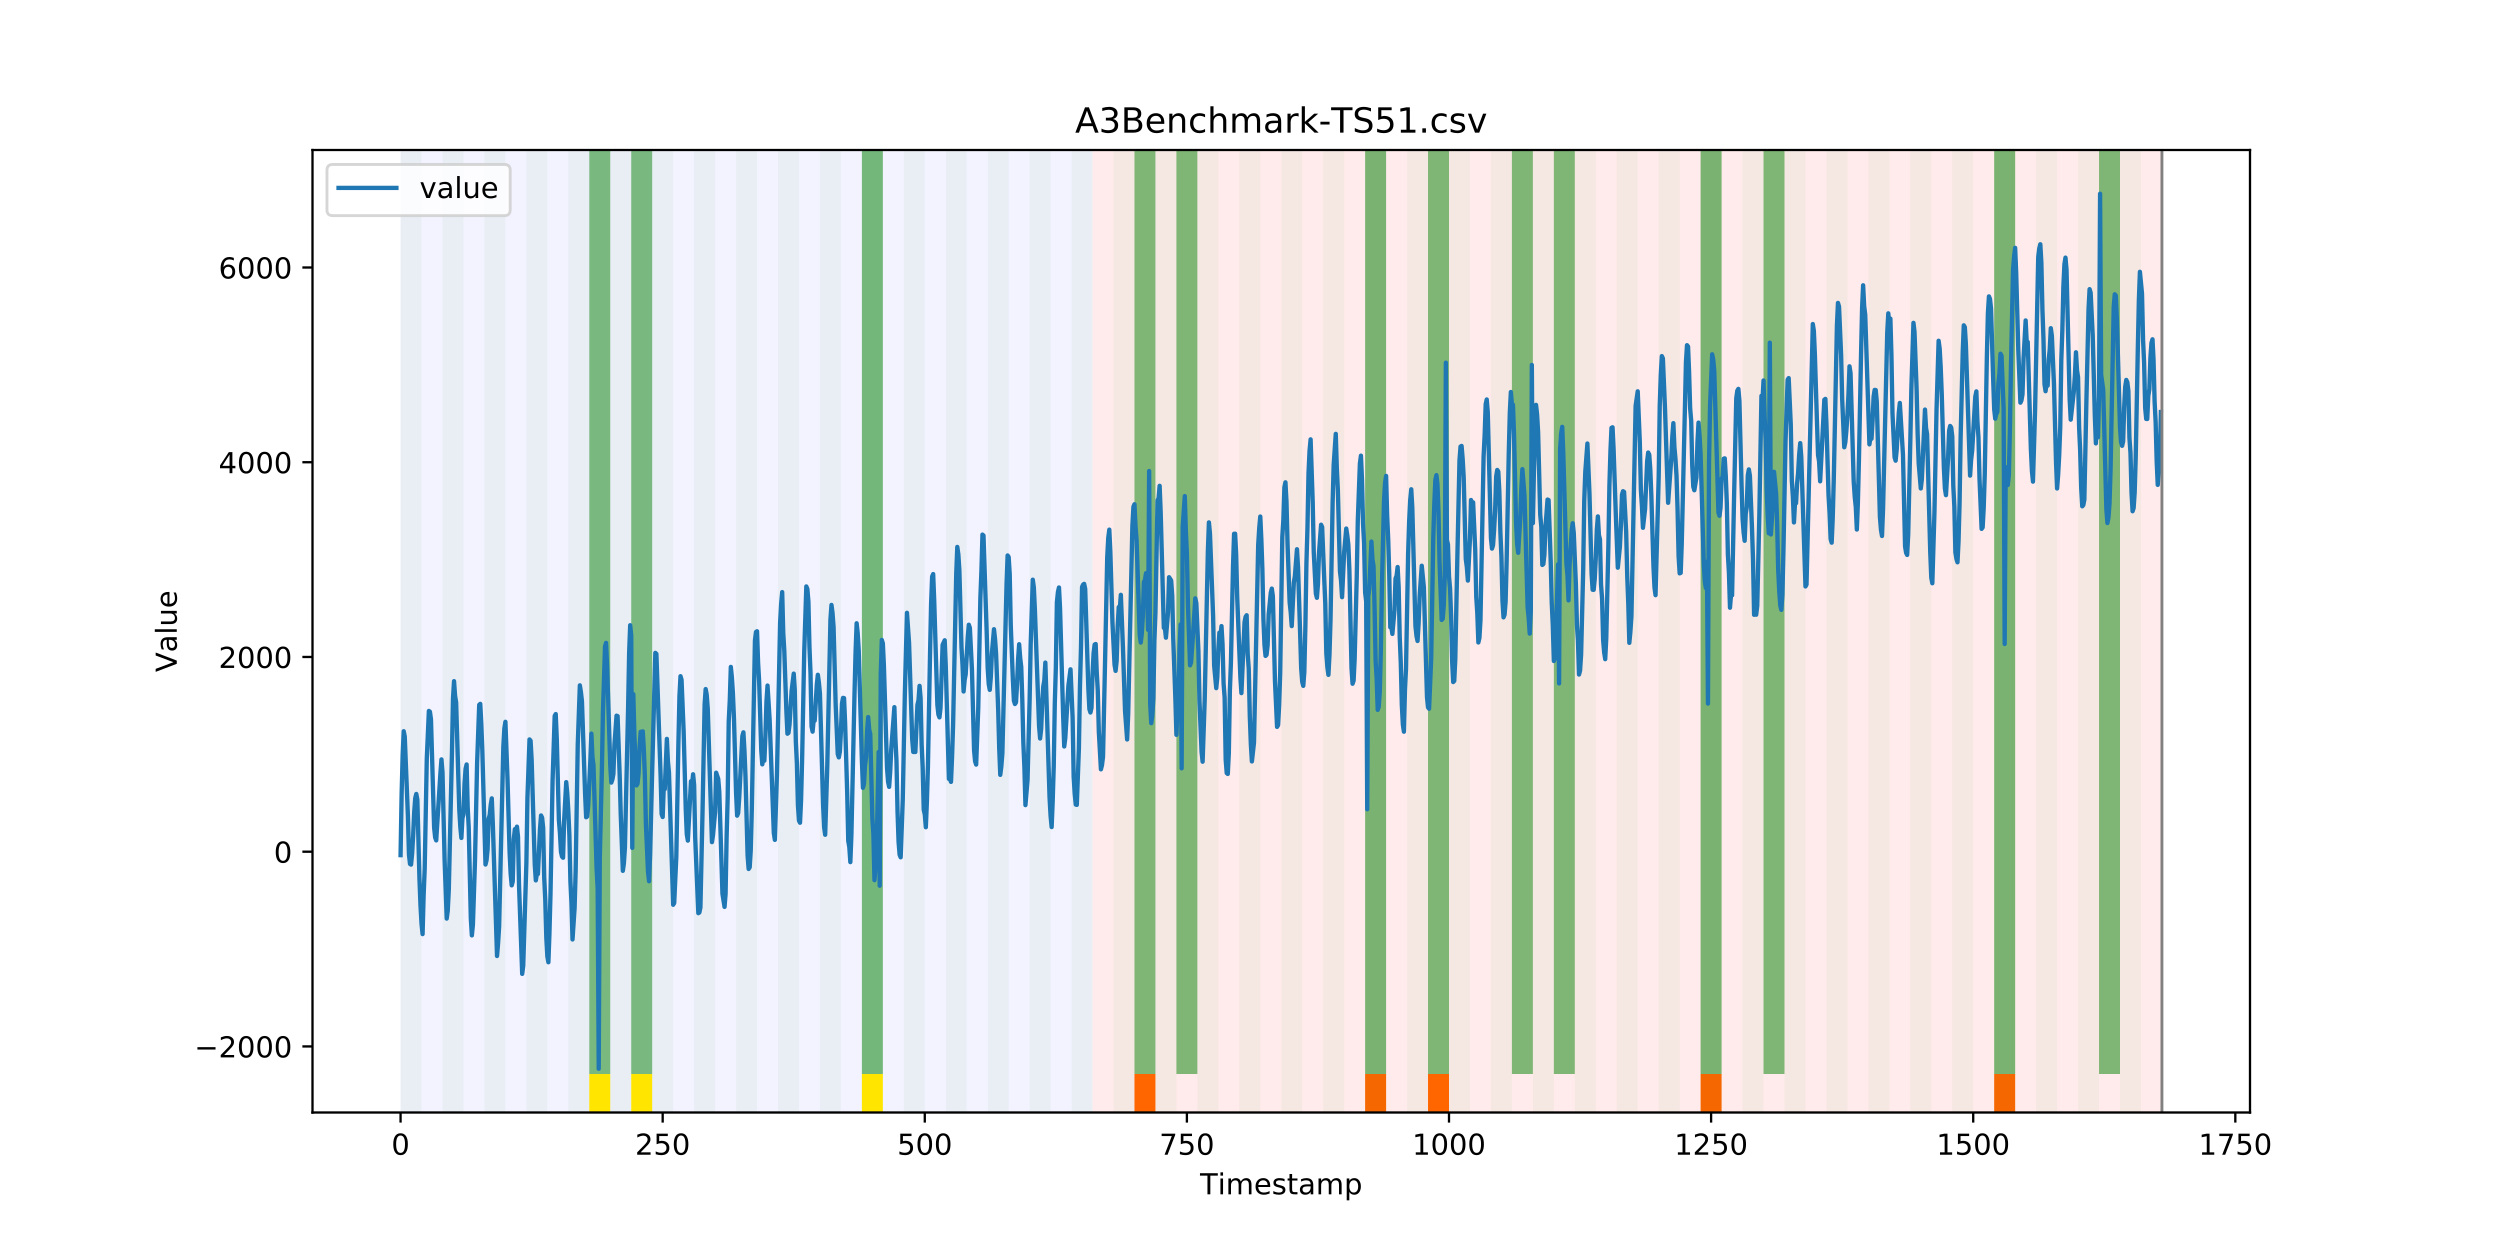 <?xml version="1.0" encoding="utf-8" standalone="no"?>
<!DOCTYPE svg PUBLIC "-//W3C//DTD SVG 1.1//EN"
  "http://www.w3.org/Graphics/SVG/1.1/DTD/svg11.dtd">
<!-- Created with matplotlib (https://matplotlib.org/) -->
<svg height="432pt" version="1.1" viewBox="0 0 864 432" width="864pt" xmlns="http://www.w3.org/2000/svg" xmlns:xlink="http://www.w3.org/1999/xlink">
 <defs>
  <style type="text/css">
*{stroke-linecap:butt;stroke-linejoin:round;}
  </style>
 </defs>
 <g id="figure_1">
  <g id="patch_1">
   <path d="M 0 432 
L 864 432 
L 864 0 
L 0 0 
z
" style="fill:#ffffff;"/>
  </g>
  <g id="axes_1">
   <g id="patch_2">
    <path d="M 108 384.48 
L 777.6 384.48 
L 777.6 51.84 
L 108 51.84 
z
" style="fill:#ffffff;"/>
   </g>
   <g id="patch_3">
    <path clip-path="url(#p33898b809a)" d="M 138.436 384.48 
L 138.436 51.84 
L 377.579 51.84 
L 377.579 384.48 
z
" style="fill:#0000ff;opacity:0.05;"/>
   </g>
   <g id="patch_4">
    <path clip-path="url(#p33898b809a)" d="M 377.579 384.48 
L 377.579 51.84 
L 747.164 51.84 
L 747.164 384.48 
z
" style="fill:#ff0000;opacity:0.08;"/>
   </g>
   <g id="patch_5">
    <path clip-path="url(#p33898b809a)" d="M 138.436 384.48 
L 138.436 51.84 
L 145.683 51.84 
L 145.683 384.48 
z
" style="fill:#008000;opacity:0.04;"/>
   </g>
   <g id="patch_6">
    <path clip-path="url(#p33898b809a)" d="M 152.93 384.48 
L 152.93 51.84 
L 160.177 51.84 
L 160.177 384.48 
z
" style="fill:#008000;opacity:0.04;"/>
   </g>
   <g id="patch_7">
    <path clip-path="url(#p33898b809a)" d="M 392.073 384.48 
L 392.073 371.174 
L 399.319 371.174 
L 399.319 384.48 
z
" style="fill:#ff6600;"/>
   </g>
   <g id="patch_8">
    <path clip-path="url(#p33898b809a)" d="M 167.423 384.48 
L 167.423 51.84 
L 174.67 51.84 
L 174.67 384.48 
z
" style="fill:#008000;opacity:0.04;"/>
   </g>
   <g id="patch_9">
    <path clip-path="url(#p33898b809a)" d="M 181.917 384.48 
L 181.917 51.84 
L 189.164 51.84 
L 189.164 384.48 
z
" style="fill:#008000;opacity:0.04;"/>
   </g>
   <g id="patch_10">
    <path clip-path="url(#p33898b809a)" d="M 196.41 384.48 
L 196.41 51.84 
L 203.657 51.84 
L 203.657 384.48 
z
" style="fill:#008000;opacity:0.04;"/>
   </g>
   <g id="patch_11">
    <path clip-path="url(#p33898b809a)" d="M 203.657 371.174 
L 203.657 51.84 
L 210.904 51.84 
L 210.904 371.174 
z
" style="fill:#008000;opacity:0.5;"/>
   </g>
   <g id="patch_12">
    <path clip-path="url(#p33898b809a)" d="M 203.657 384.48 
L 203.657 371.174 
L 210.904 371.174 
L 210.904 384.48 
z
" style="fill:#ffe500;"/>
   </g>
   <g id="patch_13">
    <path clip-path="url(#p33898b809a)" d="M 210.904 384.48 
L 210.904 51.84 
L 218.151 51.84 
L 218.151 384.48 
z
" style="fill:#008000;opacity:0.04;"/>
   </g>
   <g id="patch_14">
    <path clip-path="url(#p33898b809a)" d="M 218.151 371.174 
L 218.151 51.84 
L 225.397 51.84 
L 225.397 371.174 
z
" style="fill:#008000;opacity:0.5;"/>
   </g>
   <g id="patch_15">
    <path clip-path="url(#p33898b809a)" d="M 218.151 384.48 
L 218.151 371.174 
L 225.397 371.174 
L 225.397 384.48 
z
" style="fill:#ffe500;"/>
   </g>
   <g id="patch_16">
    <path clip-path="url(#p33898b809a)" d="M 225.397 384.48 
L 225.397 51.84 
L 232.644 51.84 
L 232.644 384.48 
z
" style="fill:#008000;opacity:0.04;"/>
   </g>
   <g id="patch_17">
    <path clip-path="url(#p33898b809a)" d="M 471.787 384.48 
L 471.787 371.174 
L 479.034 371.174 
L 479.034 384.48 
z
" style="fill:#ff6600;"/>
   </g>
   <g id="patch_18">
    <path clip-path="url(#p33898b809a)" d="M 239.891 384.48 
L 239.891 51.84 
L 247.138 51.84 
L 247.138 384.48 
z
" style="fill:#008000;opacity:0.04;"/>
   </g>
   <g id="patch_19">
    <path clip-path="url(#p33898b809a)" d="M 254.384 384.48 
L 254.384 51.84 
L 261.631 51.84 
L 261.631 384.48 
z
" style="fill:#008000;opacity:0.04;"/>
   </g>
   <g id="patch_20">
    <path clip-path="url(#p33898b809a)" d="M 493.527 384.48 
L 493.527 371.174 
L 500.774 371.174 
L 500.774 384.48 
z
" style="fill:#ff6600;"/>
   </g>
   <g id="patch_21">
    <path clip-path="url(#p33898b809a)" d="M 268.878 384.48 
L 268.878 51.84 
L 276.125 51.84 
L 276.125 384.48 
z
" style="fill:#008000;opacity:0.04;"/>
   </g>
   <g id="patch_22">
    <path clip-path="url(#p33898b809a)" d="M 283.371 384.48 
L 283.371 51.84 
L 290.618 51.84 
L 290.618 384.48 
z
" style="fill:#008000;opacity:0.04;"/>
   </g>
   <g id="patch_23">
    <path clip-path="url(#p33898b809a)" d="M 297.865 384.48 
L 297.865 51.84 
L 305.112 51.84 
L 305.112 384.48 
z
" style="fill:#008000;opacity:0.04;"/>
   </g>
   <g id="patch_24">
    <path clip-path="url(#p33898b809a)" d="M 297.865 371.174 
L 297.865 51.84 
L 305.112 51.84 
L 305.112 371.174 
z
" style="fill:#008000;opacity:0.5;"/>
   </g>
   <g id="patch_25">
    <path clip-path="url(#p33898b809a)" d="M 297.865 384.48 
L 297.865 371.174 
L 305.112 371.174 
L 305.112 384.48 
z
" style="fill:#ffe500;"/>
   </g>
   <g id="patch_26">
    <path clip-path="url(#p33898b809a)" d="M 312.358 384.48 
L 312.358 51.84 
L 319.605 51.84 
L 319.605 384.48 
z
" style="fill:#008000;opacity:0.04;"/>
   </g>
   <g id="patch_27">
    <path clip-path="url(#p33898b809a)" d="M 326.852 384.48 
L 326.852 51.84 
L 334.099 51.84 
L 334.099 384.48 
z
" style="fill:#008000;opacity:0.04;"/>
   </g>
   <g id="patch_28">
    <path clip-path="url(#p33898b809a)" d="M 341.345 384.48 
L 341.345 51.84 
L 348.592 51.84 
L 348.592 384.48 
z
" style="fill:#008000;opacity:0.04;"/>
   </g>
   <g id="patch_29">
    <path clip-path="url(#p33898b809a)" d="M 587.735 384.48 
L 587.735 371.174 
L 594.982 371.174 
L 594.982 384.48 
z
" style="fill:#ff6600;"/>
   </g>
   <g id="patch_30">
    <path clip-path="url(#p33898b809a)" d="M 355.839 384.48 
L 355.839 51.84 
L 363.086 51.84 
L 363.086 384.48 
z
" style="fill:#008000;opacity:0.04;"/>
   </g>
   <g id="patch_31">
    <path clip-path="url(#p33898b809a)" d="M 370.332 384.48 
L 370.332 51.84 
L 377.579 51.84 
L 377.579 384.48 
z
" style="fill:#008000;opacity:0.04;"/>
   </g>
   <g id="patch_32">
    <path clip-path="url(#p33898b809a)" d="M 384.826 384.48 
L 384.826 51.84 
L 392.073 51.84 
L 392.073 384.48 
z
" style="fill:#008000;opacity:0.04;"/>
   </g>
   <g id="patch_33">
    <path clip-path="url(#p33898b809a)" d="M 392.073 371.174 
L 392.073 51.84 
L 399.319 51.84 
L 399.319 371.174 
z
" style="fill:#008000;opacity:0.5;"/>
   </g>
   <g id="patch_34">
    <path clip-path="url(#p33898b809a)" d="M 399.319 384.48 
L 399.319 51.84 
L 406.566 51.84 
L 406.566 384.48 
z
" style="fill:#008000;opacity:0.04;"/>
   </g>
   <g id="patch_35">
    <path clip-path="url(#p33898b809a)" d="M 406.566 371.174 
L 406.566 51.84 
L 413.813 51.84 
L 413.813 371.174 
z
" style="fill:#008000;opacity:0.5;"/>
   </g>
   <g id="patch_36">
    <path clip-path="url(#p33898b809a)" d="M 413.813 384.48 
L 413.813 51.84 
L 421.06 51.84 
L 421.06 384.48 
z
" style="fill:#008000;opacity:0.04;"/>
   </g>
   <g id="patch_37">
    <path clip-path="url(#p33898b809a)" d="M 428.306 384.48 
L 428.306 51.84 
L 435.553 51.84 
L 435.553 384.48 
z
" style="fill:#008000;opacity:0.04;"/>
   </g>
   <g id="patch_38">
    <path clip-path="url(#p33898b809a)" d="M 442.8 384.48 
L 442.8 51.84 
L 450.047 51.84 
L 450.047 384.48 
z
" style="fill:#008000;opacity:0.04;"/>
   </g>
   <g id="patch_39">
    <path clip-path="url(#p33898b809a)" d="M 689.19 384.48 
L 689.19 371.174 
L 696.436 371.174 
L 696.436 384.48 
z
" style="fill:#ff6600;"/>
   </g>
   <g id="patch_40">
    <path clip-path="url(#p33898b809a)" d="M 457.294 384.48 
L 457.294 51.84 
L 464.54 51.84 
L 464.54 384.48 
z
" style="fill:#008000;opacity:0.04;"/>
   </g>
   <g id="patch_41">
    <path clip-path="url(#p33898b809a)" d="M 471.787 384.48 
L 471.787 51.84 
L 479.034 51.84 
L 479.034 384.48 
z
" style="fill:#008000;opacity:0.04;"/>
   </g>
   <g id="patch_42">
    <path clip-path="url(#p33898b809a)" d="M 471.787 371.174 
L 471.787 51.84 
L 479.034 51.84 
L 479.034 371.174 
z
" style="fill:#008000;opacity:0.5;"/>
   </g>
   <g id="patch_43">
    <path clip-path="url(#p33898b809a)" d="M 486.281 384.48 
L 486.281 51.84 
L 493.527 51.84 
L 493.527 384.48 
z
" style="fill:#008000;opacity:0.04;"/>
   </g>
   <g id="patch_44">
    <path clip-path="url(#p33898b809a)" d="M 493.527 371.174 
L 493.527 51.84 
L 500.774 51.84 
L 500.774 371.174 
z
" style="fill:#008000;opacity:0.5;"/>
   </g>
   <g id="patch_45">
    <path clip-path="url(#p33898b809a)" d="M 500.774 384.48 
L 500.774 51.84 
L 508.021 51.84 
L 508.021 384.48 
z
" style="fill:#008000;opacity:0.04;"/>
   </g>
   <g id="patch_46">
    <path clip-path="url(#p33898b809a)" d="M 515.268 384.48 
L 515.268 51.84 
L 522.514 51.84 
L 522.514 384.48 
z
" style="fill:#008000;opacity:0.04;"/>
   </g>
   <g id="patch_47">
    <path clip-path="url(#p33898b809a)" d="M 522.514 371.174 
L 522.514 51.84 
L 529.761 51.84 
L 529.761 371.174 
z
" style="fill:#008000;opacity:0.5;"/>
   </g>
   <g id="patch_48">
    <path clip-path="url(#p33898b809a)" d="M 529.761 384.48 
L 529.761 51.84 
L 537.008 51.84 
L 537.008 384.48 
z
" style="fill:#008000;opacity:0.04;"/>
   </g>
   <g id="patch_49">
    <path clip-path="url(#p33898b809a)" d="M 537.008 371.174 
L 537.008 51.84 
L 544.255 51.84 
L 544.255 371.174 
z
" style="fill:#008000;opacity:0.5;"/>
   </g>
   <g id="patch_50">
    <path clip-path="url(#p33898b809a)" d="M 544.255 384.48 
L 544.255 51.84 
L 551.501 51.84 
L 551.501 384.48 
z
" style="fill:#008000;opacity:0.04;"/>
   </g>
   <g id="patch_51">
    <path clip-path="url(#p33898b809a)" d="M 558.748 384.48 
L 558.748 51.84 
L 565.995 51.84 
L 565.995 384.48 
z
" style="fill:#008000;opacity:0.04;"/>
   </g>
   <g id="patch_52">
    <path clip-path="url(#p33898b809a)" d="M 573.242 384.48 
L 573.242 51.84 
L 580.488 51.84 
L 580.488 384.48 
z
" style="fill:#008000;opacity:0.04;"/>
   </g>
   <g id="patch_53">
    <path clip-path="url(#p33898b809a)" d="M 587.735 384.48 
L 587.735 51.84 
L 594.982 51.84 
L 594.982 384.48 
z
" style="fill:#008000;opacity:0.04;"/>
   </g>
   <g id="patch_54">
    <path clip-path="url(#p33898b809a)" d="M 587.735 371.174 
L 587.735 51.84 
L 594.982 51.84 
L 594.982 371.174 
z
" style="fill:#008000;opacity:0.5;"/>
   </g>
   <g id="patch_55">
    <path clip-path="url(#p33898b809a)" d="M 602.229 384.48 
L 602.229 51.84 
L 609.475 51.84 
L 609.475 384.48 
z
" style="fill:#008000;opacity:0.04;"/>
   </g>
   <g id="patch_56">
    <path clip-path="url(#p33898b809a)" d="M 609.475 371.174 
L 609.475 51.84 
L 616.722 51.84 
L 616.722 371.174 
z
" style="fill:#008000;opacity:0.5;"/>
   </g>
   <g id="patch_57">
    <path clip-path="url(#p33898b809a)" d="M 616.722 384.48 
L 616.722 51.84 
L 623.969 51.84 
L 623.969 384.48 
z
" style="fill:#008000;opacity:0.04;"/>
   </g>
   <g id="patch_58">
    <path clip-path="url(#p33898b809a)" d="M 631.216 384.48 
L 631.216 51.84 
L 638.462 51.84 
L 638.462 384.48 
z
" style="fill:#008000;opacity:0.04;"/>
   </g>
   <g id="patch_59">
    <path clip-path="url(#p33898b809a)" d="M 645.709 384.48 
L 645.709 51.84 
L 652.956 51.84 
L 652.956 384.48 
z
" style="fill:#008000;opacity:0.04;"/>
   </g>
   <g id="patch_60">
    <path clip-path="url(#p33898b809a)" d="M 660.203 384.48 
L 660.203 51.84 
L 667.449 51.84 
L 667.449 384.48 
z
" style="fill:#008000;opacity:0.04;"/>
   </g>
   <g id="patch_61">
    <path clip-path="url(#p33898b809a)" d="M 674.696 384.48 
L 674.696 51.84 
L 681.943 51.84 
L 681.943 384.48 
z
" style="fill:#008000;opacity:0.04;"/>
   </g>
   <g id="patch_62">
    <path clip-path="url(#p33898b809a)" d="M 689.19 384.48 
L 689.19 51.84 
L 696.436 51.84 
L 696.436 384.48 
z
" style="fill:#008000;opacity:0.04;"/>
   </g>
   <g id="patch_63">
    <path clip-path="url(#p33898b809a)" d="M 689.19 371.174 
L 689.19 51.84 
L 696.436 51.84 
L 696.436 371.174 
z
" style="fill:#008000;opacity:0.5;"/>
   </g>
   <g id="patch_64">
    <path clip-path="url(#p33898b809a)" d="M 703.683 384.48 
L 703.683 51.84 
L 710.93 51.84 
L 710.93 384.48 
z
" style="fill:#008000;opacity:0.04;"/>
   </g>
   <g id="patch_65">
    <path clip-path="url(#p33898b809a)" d="M 718.177 384.48 
L 718.177 51.84 
L 725.423 51.84 
L 725.423 384.48 
z
" style="fill:#008000;opacity:0.04;"/>
   </g>
   <g id="patch_66">
    <path clip-path="url(#p33898b809a)" d="M 725.423 371.174 
L 725.423 51.84 
L 732.67 51.84 
L 732.67 371.174 
z
" style="fill:#008000;opacity:0.5;"/>
   </g>
   <g id="patch_67">
    <path clip-path="url(#p33898b809a)" d="M 732.67 384.48 
L 732.67 51.84 
L 739.917 51.84 
L 739.917 384.48 
z
" style="fill:#008000;opacity:0.04;"/>
   </g>
   <g id="matplotlib.axis_1">
    <g id="xtick_1">
     <g id="line2d_1">
      <defs>
       <path d="M 0 0 
L 0 3.5 
" id="m8a83a0999b" style="stroke:#000000;stroke-width:0.8;"/>
      </defs>
      <g>
       <use style="stroke:#000000;stroke-width:0.8;" x="138.436" xlink:href="#m8a83a0999b" y="384.48"/>
      </g>
     </g>
     <g id="text_1">
      <!-- 0 -->
      <defs>
       <path d="M 31.781 66.406 
Q 24.172 66.406 20.328 58.906 
Q 16.5 51.422 16.5 36.375 
Q 16.5 21.391 20.328 13.891 
Q 24.172 6.391 31.781 6.391 
Q 39.453 6.391 43.281 13.891 
Q 47.125 21.391 47.125 36.375 
Q 47.125 51.422 43.281 58.906 
Q 39.453 66.406 31.781 66.406 
z
M 31.781 74.219 
Q 44.047 74.219 50.516 64.516 
Q 56.984 54.828 56.984 36.375 
Q 56.984 17.969 50.516 8.266 
Q 44.047 -1.422 31.781 -1.422 
Q 19.531 -1.422 13.062 8.266 
Q 6.594 17.969 6.594 36.375 
Q 6.594 54.828 13.062 64.516 
Q 19.531 74.219 31.781 74.219 
z
" id="DejaVuSans-48"/>
      </defs>
      <g transform="translate(135.255 399.078)scale(0.1 -0.1)">
       <use xlink:href="#DejaVuSans-48"/>
      </g>
     </g>
    </g>
    <g id="xtick_2">
     <g id="line2d_2">
      <g>
       <use style="stroke:#000000;stroke-width:0.8;" x="229.021" xlink:href="#m8a83a0999b" y="384.48"/>
      </g>
     </g>
     <g id="text_2">
      <!-- 250 -->
      <defs>
       <path d="M 19.188 8.297 
L 53.609 8.297 
L 53.609 0 
L 7.328 0 
L 7.328 8.297 
Q 12.938 14.109 22.625 23.891 
Q 32.328 33.688 34.812 36.531 
Q 39.547 41.844 41.422 45.531 
Q 43.312 49.219 43.312 52.781 
Q 43.312 58.594 39.234 62.25 
Q 35.156 65.922 28.609 65.922 
Q 23.969 65.922 18.812 64.312 
Q 13.672 62.703 7.812 59.422 
L 7.812 69.391 
Q 13.766 71.781 18.938 73 
Q 24.125 74.219 28.422 74.219 
Q 39.75 74.219 46.484 68.547 
Q 53.219 62.891 53.219 53.422 
Q 53.219 48.922 51.531 44.891 
Q 49.859 40.875 45.406 35.406 
Q 44.188 33.984 37.641 27.219 
Q 31.109 20.453 19.188 8.297 
z
" id="DejaVuSans-50"/>
       <path d="M 10.797 72.906 
L 49.516 72.906 
L 49.516 64.594 
L 19.828 64.594 
L 19.828 46.734 
Q 21.969 47.469 24.109 47.828 
Q 26.266 48.188 28.422 48.188 
Q 40.625 48.188 47.75 41.5 
Q 54.891 34.812 54.891 23.391 
Q 54.891 11.625 47.562 5.094 
Q 40.234 -1.422 26.906 -1.422 
Q 22.312 -1.422 17.547 -0.641 
Q 12.797 0.141 7.719 1.703 
L 7.719 11.625 
Q 12.109 9.234 16.797 8.062 
Q 21.484 6.891 26.703 6.891 
Q 35.156 6.891 40.078 11.328 
Q 45.016 15.766 45.016 23.391 
Q 45.016 31 40.078 35.438 
Q 35.156 39.891 26.703 39.891 
Q 22.75 39.891 18.812 39.016 
Q 14.891 38.141 10.797 36.281 
z
" id="DejaVuSans-53"/>
      </defs>
      <g transform="translate(219.477 399.078)scale(0.1 -0.1)">
       <use xlink:href="#DejaVuSans-50"/>
       <use x="63.623" xlink:href="#DejaVuSans-53"/>
       <use x="127.246" xlink:href="#DejaVuSans-48"/>
      </g>
     </g>
    </g>
    <g id="xtick_3">
     <g id="line2d_3">
      <g>
       <use style="stroke:#000000;stroke-width:0.8;" x="319.605" xlink:href="#m8a83a0999b" y="384.48"/>
      </g>
     </g>
     <g id="text_3">
      <!-- 500 -->
      <g transform="translate(310.061 399.078)scale(0.1 -0.1)">
       <use xlink:href="#DejaVuSans-53"/>
       <use x="63.623" xlink:href="#DejaVuSans-48"/>
       <use x="127.246" xlink:href="#DejaVuSans-48"/>
      </g>
     </g>
    </g>
    <g id="xtick_4">
     <g id="line2d_4">
      <g>
       <use style="stroke:#000000;stroke-width:0.8;" x="410.19" xlink:href="#m8a83a0999b" y="384.48"/>
      </g>
     </g>
     <g id="text_4">
      <!-- 750 -->
      <defs>
       <path d="M 8.203 72.906 
L 55.078 72.906 
L 55.078 68.703 
L 28.609 0 
L 18.312 0 
L 43.219 64.594 
L 8.203 64.594 
z
" id="DejaVuSans-55"/>
      </defs>
      <g transform="translate(400.646 399.078)scale(0.1 -0.1)">
       <use xlink:href="#DejaVuSans-55"/>
       <use x="63.623" xlink:href="#DejaVuSans-53"/>
       <use x="127.246" xlink:href="#DejaVuSans-48"/>
      </g>
     </g>
    </g>
    <g id="xtick_5">
     <g id="line2d_5">
      <g>
       <use style="stroke:#000000;stroke-width:0.8;" x="500.774" xlink:href="#m8a83a0999b" y="384.48"/>
      </g>
     </g>
     <g id="text_5">
      <!-- 1000 -->
      <defs>
       <path d="M 12.406 8.297 
L 28.516 8.297 
L 28.516 63.922 
L 10.984 60.406 
L 10.984 69.391 
L 28.422 72.906 
L 38.281 72.906 
L 38.281 8.297 
L 54.391 8.297 
L 54.391 0 
L 12.406 0 
z
" id="DejaVuSans-49"/>
      </defs>
      <g transform="translate(488.049 399.078)scale(0.1 -0.1)">
       <use xlink:href="#DejaVuSans-49"/>
       <use x="63.623" xlink:href="#DejaVuSans-48"/>
       <use x="127.246" xlink:href="#DejaVuSans-48"/>
       <use x="190.869" xlink:href="#DejaVuSans-48"/>
      </g>
     </g>
    </g>
    <g id="xtick_6">
     <g id="line2d_6">
      <g>
       <use style="stroke:#000000;stroke-width:0.8;" x="591.358" xlink:href="#m8a83a0999b" y="384.48"/>
      </g>
     </g>
     <g id="text_6">
      <!-- 1250 -->
      <g transform="translate(578.633 399.078)scale(0.1 -0.1)">
       <use xlink:href="#DejaVuSans-49"/>
       <use x="63.623" xlink:href="#DejaVuSans-50"/>
       <use x="127.246" xlink:href="#DejaVuSans-53"/>
       <use x="190.869" xlink:href="#DejaVuSans-48"/>
      </g>
     </g>
    </g>
    <g id="xtick_7">
     <g id="line2d_7">
      <g>
       <use style="stroke:#000000;stroke-width:0.8;" x="681.943" xlink:href="#m8a83a0999b" y="384.48"/>
      </g>
     </g>
     <g id="text_7">
      <!-- 1500 -->
      <g transform="translate(669.218 399.078)scale(0.1 -0.1)">
       <use xlink:href="#DejaVuSans-49"/>
       <use x="63.623" xlink:href="#DejaVuSans-53"/>
       <use x="127.246" xlink:href="#DejaVuSans-48"/>
       <use x="190.869" xlink:href="#DejaVuSans-48"/>
      </g>
     </g>
    </g>
    <g id="xtick_8">
     <g id="line2d_8">
      <g>
       <use style="stroke:#000000;stroke-width:0.8;" x="772.527" xlink:href="#m8a83a0999b" y="384.48"/>
      </g>
     </g>
     <g id="text_8">
      <!-- 1750 -->
      <g transform="translate(759.802 399.078)scale(0.1 -0.1)">
       <use xlink:href="#DejaVuSans-49"/>
       <use x="63.623" xlink:href="#DejaVuSans-55"/>
       <use x="127.246" xlink:href="#DejaVuSans-53"/>
       <use x="190.869" xlink:href="#DejaVuSans-48"/>
      </g>
     </g>
    </g>
    <g id="text_9">
     <!-- Timestamp -->
     <defs>
      <path d="M -0.297 72.906 
L 61.375 72.906 
L 61.375 64.594 
L 35.5 64.594 
L 35.5 0 
L 25.594 0 
L 25.594 64.594 
L -0.297 64.594 
z
" id="DejaVuSans-84"/>
      <path d="M 9.422 54.688 
L 18.406 54.688 
L 18.406 0 
L 9.422 0 
z
M 9.422 75.984 
L 18.406 75.984 
L 18.406 64.594 
L 9.422 64.594 
z
" id="DejaVuSans-105"/>
      <path d="M 52 44.188 
Q 55.375 50.25 60.062 53.125 
Q 64.75 56 71.094 56 
Q 79.641 56 84.281 50.016 
Q 88.922 44.047 88.922 33.016 
L 88.922 0 
L 79.891 0 
L 79.891 32.719 
Q 79.891 40.578 77.094 44.375 
Q 74.312 48.188 68.609 48.188 
Q 61.625 48.188 57.562 43.547 
Q 53.516 38.922 53.516 30.906 
L 53.516 0 
L 44.484 0 
L 44.484 32.719 
Q 44.484 40.625 41.703 44.406 
Q 38.922 48.188 33.109 48.188 
Q 26.219 48.188 22.156 43.531 
Q 18.109 38.875 18.109 30.906 
L 18.109 0 
L 9.078 0 
L 9.078 54.688 
L 18.109 54.688 
L 18.109 46.188 
Q 21.188 51.219 25.484 53.609 
Q 29.781 56 35.688 56 
Q 41.656 56 45.828 52.969 
Q 50 49.953 52 44.188 
z
" id="DejaVuSans-109"/>
      <path d="M 56.203 29.594 
L 56.203 25.203 
L 14.891 25.203 
Q 15.484 15.922 20.484 11.062 
Q 25.484 6.203 34.422 6.203 
Q 39.594 6.203 44.453 7.469 
Q 49.312 8.734 54.109 11.281 
L 54.109 2.781 
Q 49.266 0.734 44.188 -0.344 
Q 39.109 -1.422 33.891 -1.422 
Q 20.797 -1.422 13.156 6.188 
Q 5.516 13.812 5.516 26.812 
Q 5.516 40.234 12.766 48.109 
Q 20.016 56 32.328 56 
Q 43.359 56 49.781 48.891 
Q 56.203 41.797 56.203 29.594 
z
M 47.219 32.234 
Q 47.125 39.594 43.094 43.984 
Q 39.062 48.391 32.422 48.391 
Q 24.906 48.391 20.391 44.141 
Q 15.875 39.891 15.188 32.172 
z
" id="DejaVuSans-101"/>
      <path d="M 44.281 53.078 
L 44.281 44.578 
Q 40.484 46.531 36.375 47.5 
Q 32.281 48.484 27.875 48.484 
Q 21.188 48.484 17.844 46.438 
Q 14.5 44.391 14.5 40.281 
Q 14.5 37.156 16.891 35.375 
Q 19.281 33.594 26.516 31.984 
L 29.594 31.297 
Q 39.156 29.25 43.188 25.516 
Q 47.219 21.781 47.219 15.094 
Q 47.219 7.469 41.188 3.016 
Q 35.156 -1.422 24.609 -1.422 
Q 20.219 -1.422 15.453 -0.562 
Q 10.688 0.297 5.422 2 
L 5.422 11.281 
Q 10.406 8.688 15.234 7.391 
Q 20.062 6.109 24.812 6.109 
Q 31.156 6.109 34.562 8.281 
Q 37.984 10.453 37.984 14.406 
Q 37.984 18.062 35.516 20.016 
Q 33.062 21.969 24.703 23.781 
L 21.578 24.516 
Q 13.234 26.266 9.516 29.906 
Q 5.812 33.547 5.812 39.891 
Q 5.812 47.609 11.281 51.797 
Q 16.75 56 26.812 56 
Q 31.781 56 36.172 55.266 
Q 40.578 54.547 44.281 53.078 
z
" id="DejaVuSans-115"/>
      <path d="M 18.312 70.219 
L 18.312 54.688 
L 36.812 54.688 
L 36.812 47.703 
L 18.312 47.703 
L 18.312 18.016 
Q 18.312 11.328 20.141 9.422 
Q 21.969 7.516 27.594 7.516 
L 36.812 7.516 
L 36.812 0 
L 27.594 0 
Q 17.188 0 13.234 3.875 
Q 9.281 7.766 9.281 18.016 
L 9.281 47.703 
L 2.688 47.703 
L 2.688 54.688 
L 9.281 54.688 
L 9.281 70.219 
z
" id="DejaVuSans-116"/>
      <path d="M 34.281 27.484 
Q 23.391 27.484 19.188 25 
Q 14.984 22.516 14.984 16.5 
Q 14.984 11.719 18.141 8.906 
Q 21.297 6.109 26.703 6.109 
Q 34.188 6.109 38.703 11.406 
Q 43.219 16.703 43.219 25.484 
L 43.219 27.484 
z
M 52.203 31.203 
L 52.203 0 
L 43.219 0 
L 43.219 8.297 
Q 40.141 3.328 35.547 0.953 
Q 30.953 -1.422 24.312 -1.422 
Q 15.922 -1.422 10.953 3.297 
Q 6 8.016 6 15.922 
Q 6 25.141 12.172 29.828 
Q 18.359 34.516 30.609 34.516 
L 43.219 34.516 
L 43.219 35.406 
Q 43.219 41.609 39.141 45 
Q 35.062 48.391 27.688 48.391 
Q 23 48.391 18.547 47.266 
Q 14.109 46.141 10.016 43.891 
L 10.016 52.203 
Q 14.938 54.109 19.578 55.047 
Q 24.219 56 28.609 56 
Q 40.484 56 46.344 49.844 
Q 52.203 43.703 52.203 31.203 
z
" id="DejaVuSans-97"/>
      <path d="M 18.109 8.203 
L 18.109 -20.797 
L 9.078 -20.797 
L 9.078 54.688 
L 18.109 54.688 
L 18.109 46.391 
Q 20.953 51.266 25.266 53.625 
Q 29.594 56 35.594 56 
Q 45.562 56 51.781 48.094 
Q 58.016 40.188 58.016 27.297 
Q 58.016 14.406 51.781 6.484 
Q 45.562 -1.422 35.594 -1.422 
Q 29.594 -1.422 25.266 0.953 
Q 20.953 3.328 18.109 8.203 
z
M 48.688 27.297 
Q 48.688 37.203 44.609 42.844 
Q 40.531 48.484 33.406 48.484 
Q 26.266 48.484 22.188 42.844 
Q 18.109 37.203 18.109 27.297 
Q 18.109 17.391 22.188 11.75 
Q 26.266 6.109 33.406 6.109 
Q 40.531 6.109 44.609 11.75 
Q 48.688 17.391 48.688 27.297 
z
" id="DejaVuSans-112"/>
     </defs>
     <g transform="translate(414.739 412.757)scale(0.1 -0.1)">
      <use xlink:href="#DejaVuSans-84"/>
      <use x="61.037" xlink:href="#DejaVuSans-105"/>
      <use x="88.82" xlink:href="#DejaVuSans-109"/>
      <use x="186.232" xlink:href="#DejaVuSans-101"/>
      <use x="247.756" xlink:href="#DejaVuSans-115"/>
      <use x="299.855" xlink:href="#DejaVuSans-116"/>
      <use x="339.064" xlink:href="#DejaVuSans-97"/>
      <use x="400.344" xlink:href="#DejaVuSans-109"/>
      <use x="497.756" xlink:href="#DejaVuSans-112"/>
     </g>
    </g>
   </g>
   <g id="matplotlib.axis_2">
    <g id="ytick_1">
     <g id="line2d_9">
      <defs>
       <path d="M 0 0 
L -3.5 0 
" id="m4227f5a7f3" style="stroke:#000000;stroke-width:0.8;"/>
      </defs>
      <g>
       <use style="stroke:#000000;stroke-width:0.8;" x="108" xlink:href="#m4227f5a7f3" y="361.647"/>
      </g>
     </g>
     <g id="text_10">
      <!-- −2000 -->
      <defs>
       <path d="M 10.594 35.5 
L 73.188 35.5 
L 73.188 27.203 
L 10.594 27.203 
z
" id="DejaVuSans-8722"/>
      </defs>
      <g transform="translate(67.17 365.446)scale(0.1 -0.1)">
       <use xlink:href="#DejaVuSans-8722"/>
       <use x="83.789" xlink:href="#DejaVuSans-50"/>
       <use x="147.412" xlink:href="#DejaVuSans-48"/>
       <use x="211.035" xlink:href="#DejaVuSans-48"/>
       <use x="274.658" xlink:href="#DejaVuSans-48"/>
      </g>
     </g>
    </g>
    <g id="ytick_2">
     <g id="line2d_10">
      <g>
       <use style="stroke:#000000;stroke-width:0.8;" x="108" xlink:href="#m4227f5a7f3" y="294.346"/>
      </g>
     </g>
     <g id="text_11">
      <!-- 0 -->
      <g transform="translate(94.638 298.145)scale(0.1 -0.1)">
       <use xlink:href="#DejaVuSans-48"/>
      </g>
     </g>
    </g>
    <g id="ytick_3">
     <g id="line2d_11">
      <g>
       <use style="stroke:#000000;stroke-width:0.8;" x="108" xlink:href="#m4227f5a7f3" y="227.045"/>
      </g>
     </g>
     <g id="text_12">
      <!-- 2000 -->
      <g transform="translate(75.55 230.845)scale(0.1 -0.1)">
       <use xlink:href="#DejaVuSans-50"/>
       <use x="63.623" xlink:href="#DejaVuSans-48"/>
       <use x="127.246" xlink:href="#DejaVuSans-48"/>
       <use x="190.869" xlink:href="#DejaVuSans-48"/>
      </g>
     </g>
    </g>
    <g id="ytick_4">
     <g id="line2d_12">
      <g>
       <use style="stroke:#000000;stroke-width:0.8;" x="108" xlink:href="#m4227f5a7f3" y="159.745"/>
      </g>
     </g>
     <g id="text_13">
      <!-- 4000 -->
      <defs>
       <path d="M 37.797 64.312 
L 12.891 25.391 
L 37.797 25.391 
z
M 35.203 72.906 
L 47.609 72.906 
L 47.609 25.391 
L 58.016 25.391 
L 58.016 17.188 
L 47.609 17.188 
L 47.609 0 
L 37.797 0 
L 37.797 17.188 
L 4.891 17.188 
L 4.891 26.703 
z
" id="DejaVuSans-52"/>
      </defs>
      <g transform="translate(75.55 163.544)scale(0.1 -0.1)">
       <use xlink:href="#DejaVuSans-52"/>
       <use x="63.623" xlink:href="#DejaVuSans-48"/>
       <use x="127.246" xlink:href="#DejaVuSans-48"/>
       <use x="190.869" xlink:href="#DejaVuSans-48"/>
      </g>
     </g>
    </g>
    <g id="ytick_5">
     <g id="line2d_13">
      <g>
       <use style="stroke:#000000;stroke-width:0.8;" x="108" xlink:href="#m4227f5a7f3" y="92.444"/>
      </g>
     </g>
     <g id="text_14">
      <!-- 6000 -->
      <defs>
       <path d="M 33.016 40.375 
Q 26.375 40.375 22.484 35.828 
Q 18.609 31.297 18.609 23.391 
Q 18.609 15.531 22.484 10.953 
Q 26.375 6.391 33.016 6.391 
Q 39.656 6.391 43.531 10.953 
Q 47.406 15.531 47.406 23.391 
Q 47.406 31.297 43.531 35.828 
Q 39.656 40.375 33.016 40.375 
z
M 52.594 71.297 
L 52.594 62.312 
Q 48.875 64.062 45.094 64.984 
Q 41.312 65.922 37.594 65.922 
Q 27.828 65.922 22.672 59.328 
Q 17.531 52.734 16.797 39.406 
Q 19.672 43.656 24.016 45.922 
Q 28.375 48.188 33.594 48.188 
Q 44.578 48.188 50.953 41.516 
Q 57.328 34.859 57.328 23.391 
Q 57.328 12.156 50.688 5.359 
Q 44.047 -1.422 33.016 -1.422 
Q 20.359 -1.422 13.672 8.266 
Q 6.984 17.969 6.984 36.375 
Q 6.984 53.656 15.188 63.938 
Q 23.391 74.219 37.203 74.219 
Q 40.922 74.219 44.703 73.484 
Q 48.484 72.75 52.594 71.297 
z
" id="DejaVuSans-54"/>
      </defs>
      <g transform="translate(75.55 96.243)scale(0.1 -0.1)">
       <use xlink:href="#DejaVuSans-54"/>
       <use x="63.623" xlink:href="#DejaVuSans-48"/>
       <use x="127.246" xlink:href="#DejaVuSans-48"/>
       <use x="190.869" xlink:href="#DejaVuSans-48"/>
      </g>
     </g>
    </g>
    <g id="text_15">
     <!-- Value -->
     <defs>
      <path d="M 28.609 0 
L 0.781 72.906 
L 11.078 72.906 
L 34.188 11.531 
L 57.328 72.906 
L 67.578 72.906 
L 39.797 0 
z
" id="DejaVuSans-86"/>
      <path d="M 9.422 75.984 
L 18.406 75.984 
L 18.406 0 
L 9.422 0 
z
" id="DejaVuSans-108"/>
      <path d="M 8.5 21.578 
L 8.5 54.688 
L 17.484 54.688 
L 17.484 21.922 
Q 17.484 14.156 20.5 10.266 
Q 23.531 6.391 29.594 6.391 
Q 36.859 6.391 41.078 11.031 
Q 45.312 15.672 45.312 23.688 
L 45.312 54.688 
L 54.297 54.688 
L 54.297 0 
L 45.312 0 
L 45.312 8.406 
Q 42.047 3.422 37.719 1 
Q 33.406 -1.422 27.688 -1.422 
Q 18.266 -1.422 13.375 4.438 
Q 8.5 10.297 8.5 21.578 
z
M 31.109 56 
z
" id="DejaVuSans-117"/>
     </defs>
     <g transform="translate(61.091 232.273)rotate(-90)scale(0.1 -0.1)">
      <use xlink:href="#DejaVuSans-86"/>
      <use x="68.299" xlink:href="#DejaVuSans-97"/>
      <use x="129.578" xlink:href="#DejaVuSans-108"/>
      <use x="157.361" xlink:href="#DejaVuSans-117"/>
      <use x="220.74" xlink:href="#DejaVuSans-101"/>
     </g>
    </g>
   </g>
   <g id="line2d_14">
    <path clip-path="url(#p33898b809a)" d="M 138.436 295.539 
L 138.799 274.421 
L 139.161 260.977 
L 139.523 252.711 
L 139.886 254.601 
L 140.973 282.002 
L 141.335 295.347 
L 141.697 298.577 
L 142.06 298.806 
L 142.422 295.06 
L 142.784 288.866 
L 143.147 280.693 
L 143.509 275.846 
L 143.871 274.392 
L 144.234 276.361 
L 144.958 303.534 
L 145.321 312.976 
L 145.683 319.308 
L 146.045 322.823 
L 146.408 309.416 
L 146.77 300.397 
L 147.495 262.212 
L 148.219 245.706 
L 148.582 245.978 
L 148.944 248.598 
L 150.031 286.026 
L 150.394 289.444 
L 150.756 290.44 
L 152.205 267.307 
L 152.568 262.456 
L 152.93 266.965 
L 153.655 297.218 
L 154.379 317.456 
L 154.742 314.748 
L 155.104 307.46 
L 156.191 260.355 
L 156.553 241.411 
L 156.916 235.413 
L 157.278 240.543 
L 157.64 242.733 
L 158.727 279.782 
L 159.09 285.85 
L 159.452 289.592 
L 159.814 282.778 
L 160.177 281.44 
L 160.539 270.865 
L 160.901 265.723 
L 161.264 264.196 
L 161.626 278.822 
L 161.988 286 
L 162.713 317.397 
L 163.075 323.275 
L 163.438 319.591 
L 164.162 297.325 
L 164.887 263.686 
L 165.612 243.597 
L 165.974 243.252 
L 166.336 250.148 
L 166.699 259.664 
L 167.786 298.771 
L 168.148 297.298 
L 168.51 293.517 
L 168.873 282.982 
L 169.235 281.709 
L 169.597 278.129 
L 169.96 275.919 
L 170.322 284.757 
L 171.771 330.39 
L 172.134 326.042 
L 172.496 320.233 
L 173.221 289.043 
L 173.945 258.177 
L 174.308 251.777 
L 174.67 249.451 
L 175.395 269.153 
L 176.119 294.706 
L 176.482 301.99 
L 176.844 305.985 
L 177.206 304.659 
L 177.569 289.947 
L 177.931 286.554 
L 178.294 286.907 
L 178.656 285.69 
L 179.018 289.125 
L 179.381 306.148 
L 180.468 336.573 
L 180.83 333.781 
L 181.917 298.228 
L 182.279 275.726 
L 183.004 255.55 
L 183.366 255.994 
L 183.729 262.472 
L 184.816 298.832 
L 185.178 304.258 
L 185.54 302.004 
L 185.903 302.059 
L 186.627 286.447 
L 186.99 281.823 
L 187.352 282.597 
L 187.714 286.14 
L 188.077 303.277 
L 188.439 310.866 
L 188.801 324.022 
L 189.164 330.56 
L 189.526 332.563 
L 189.888 322.554 
L 190.251 308.935 
L 190.975 269.647 
L 191.7 247.404 
L 192.062 246.781 
L 192.425 255.407 
L 193.149 283.385 
L 193.512 287.853 
L 193.874 294.424 
L 194.236 296.059 
L 194.599 296.439 
L 194.961 283.614 
L 195.686 270.301 
L 196.048 274.205 
L 196.41 280.302 
L 196.773 288.49 
L 197.135 304.564 
L 197.497 312.096 
L 197.86 324.677 
L 198.584 313.774 
L 198.947 300.976 
L 199.671 257.277 
L 200.396 236.858 
L 200.758 239.155 
L 201.121 242.341 
L 202.208 274.333 
L 202.57 282.445 
L 202.932 282.188 
L 203.295 278.349 
L 204.019 262.916 
L 204.382 253.546 
L 204.744 261.565 
L 205.106 264.412 
L 206.194 300.42 
L 206.556 307.112 
L 206.918 369.36 
L 207.281 296.882 
L 208.005 266.355 
L 208.368 246.412 
L 209.092 223.417 
L 209.455 222.182 
L 209.817 230.294 
L 210.904 264.459 
L 211.266 270.473 
L 211.629 269.442 
L 211.991 267.484 
L 212.353 257.324 
L 213.078 247.333 
L 213.44 247.489 
L 214.165 268.098 
L 214.527 281.522 
L 215.252 300.957 
L 215.614 298.39 
L 215.977 292.882 
L 217.064 245.031 
L 217.426 225.773 
L 217.788 216.082 
L 218.151 219.59 
L 218.513 293.032 
L 218.875 239.911 
L 219.238 253.844 
L 219.962 271.442 
L 220.325 270.863 
L 220.687 267.422 
L 221.049 258.293 
L 221.412 252.894 
L 221.774 254.046 
L 222.136 252.747 
L 222.499 258.792 
L 222.861 268.067 
L 223.223 284.736 
L 223.948 301.209 
L 224.31 304.554 
L 224.673 295.449 
L 225.397 266.331 
L 226.484 225.625 
L 226.847 225.982 
L 228.296 267.866 
L 228.658 281.348 
L 229.021 282.36 
L 229.383 272.343 
L 229.745 272.734 
L 230.47 255.36 
L 230.832 263.12 
L 231.195 267.025 
L 232.644 312.683 
L 233.006 312.091 
L 233.731 296.199 
L 234.456 256.803 
L 234.818 240.601 
L 235.181 233.694 
L 235.543 234.941 
L 236.268 252.783 
L 236.992 279.695 
L 237.355 288.327 
L 237.717 290.514 
L 238.804 270.004 
L 239.166 271.179 
L 239.529 267.591 
L 239.891 271.267 
L 240.253 289.386 
L 241.34 315.591 
L 241.703 315.35 
L 242.065 313.614 
L 242.79 280.81 
L 243.514 243.438 
L 243.877 238.145 
L 244.239 240.129 
L 244.601 244.972 
L 246.051 291.04 
L 246.413 288.653 
L 247.138 280.637 
L 247.5 267.045 
L 248.225 269.191 
L 248.587 273.685 
L 249.674 308.879 
L 250.399 313.421 
L 250.761 308.986 
L 251.123 288.956 
L 251.486 275.62 
L 251.848 249.315 
L 252.21 242.062 
L 252.573 230.485 
L 252.935 234.086 
L 253.297 239.53 
L 253.66 248.285 
L 254.384 274.026 
L 254.747 281.89 
L 255.109 281.001 
L 255.471 275.69 
L 256.558 254.374 
L 256.921 253.092 
L 257.283 259.395 
L 257.645 268.49 
L 258.37 295.726 
L 258.732 300.311 
L 259.095 299.743 
L 259.457 293.866 
L 259.819 279.902 
L 260.906 221.32 
L 261.269 218.404 
L 261.631 218.163 
L 261.994 229.037 
L 262.356 235.471 
L 263.081 259.239 
L 263.443 264.162 
L 263.805 262.036 
L 264.168 262.898 
L 264.53 254.153 
L 264.892 242.367 
L 265.255 236.93 
L 265.979 248.518 
L 267.429 287.877 
L 267.791 290.261 
L 268.516 267.513 
L 269.603 215.269 
L 269.965 208.652 
L 270.327 204.632 
L 270.69 218.705 
L 271.052 224.893 
L 271.777 245.879 
L 272.139 253.566 
L 272.501 253.287 
L 272.864 250.367 
L 273.588 238.694 
L 274.313 232.805 
L 274.675 238.446 
L 275.038 256.393 
L 275.4 263.736 
L 275.762 278.293 
L 276.125 283.611 
L 276.487 284.333 
L 276.849 276.604 
L 277.212 262.348 
L 277.936 225.366 
L 278.661 202.674 
L 279.023 203.536 
L 279.386 207.933 
L 279.748 223.582 
L 280.11 232.572 
L 280.473 251.078 
L 280.835 252.853 
L 281.197 248.833 
L 281.56 249.06 
L 282.284 236.593 
L 282.647 233.204 
L 283.009 235.889 
L 283.371 239.662 
L 284.458 278.169 
L 284.821 285.941 
L 285.183 288.491 
L 285.908 264.598 
L 286.995 214.149 
L 287.357 209.065 
L 287.719 211.831 
L 288.082 216.645 
L 288.806 243.485 
L 289.531 260.633 
L 289.894 261.749 
L 290.256 259.809 
L 290.618 252.871 
L 290.981 243.191 
L 291.343 241.182 
L 291.705 241.267 
L 292.068 249.778 
L 292.792 274.121 
L 293.155 290.593 
L 293.517 292.695 
L 293.879 297.94 
L 294.242 288.624 
L 295.329 239.292 
L 295.691 225.104 
L 296.053 215.402 
L 296.416 218.773 
L 296.778 224.882 
L 297.865 262.643 
L 298.227 272.271 
L 298.59 270.9 
L 298.952 264.379 
L 299.314 261.695 
L 299.677 252.628 
L 300.039 247.827 
L 300.401 252.159 
L 300.764 253.71 
L 301.488 282.918 
L 301.851 288.324 
L 302.213 304.2 
L 302.938 295.048 
L 303.662 259.889 
L 304.025 306.099 
L 304.387 232.945 
L 304.749 221.159 
L 305.112 222.337 
L 305.474 230.024 
L 306.561 265.534 
L 306.923 270.194 
L 307.286 271.943 
L 307.648 266.819 
L 308.01 258.934 
L 309.097 244.392 
L 309.46 255.434 
L 309.822 262.931 
L 310.184 280.5 
L 310.547 290.985 
L 310.909 295.406 
L 311.271 296.284 
L 311.996 276.306 
L 312.721 239.483 
L 313.445 211.784 
L 314.17 222.165 
L 315.257 255.497 
L 315.619 259.874 
L 316.344 259.884 
L 317.069 243.56 
L 317.431 242.039 
L 317.794 237.031 
L 318.156 241.201 
L 318.518 257.322 
L 318.881 265.312 
L 319.243 279.87 
L 319.605 281.451 
L 319.968 285.89 
L 320.33 277.157 
L 320.692 264.807 
L 321.417 226.211 
L 321.779 208.875 
L 322.142 199.268 
L 322.504 198.393 
L 322.866 207.67 
L 323.953 243.619 
L 324.316 246.951 
L 324.678 247.925 
L 325.04 244.697 
L 325.765 222.856 
L 326.49 221.285 
L 326.852 230.064 
L 327.939 269.182 
L 328.301 269.147 
L 328.664 270.219 
L 329.026 261.736 
L 329.388 250.54 
L 330.475 198.227 
L 330.838 189.015 
L 331.2 191.551 
L 331.562 197.141 
L 332.287 223.619 
L 332.649 229.855 
L 333.012 238.977 
L 333.374 235.038 
L 333.736 233.092 
L 334.461 220.156 
L 334.823 215.903 
L 335.186 217.007 
L 335.91 231.449 
L 336.635 259.291 
L 336.997 263.123 
L 337.36 264.238 
L 338.084 244.617 
L 338.809 206.774 
L 339.171 197.478 
L 339.534 184.755 
L 339.896 185.085 
L 340.983 218.019 
L 341.345 230.933 
L 341.708 236.452 
L 342.07 238.415 
L 342.432 233.882 
L 342.795 225.837 
L 343.519 217.457 
L 343.882 220.785 
L 344.244 225.873 
L 344.969 245.222 
L 345.331 258.77 
L 345.694 267.793 
L 346.056 264.898 
L 346.418 260.375 
L 347.868 201.735 
L 348.23 191.967 
L 348.592 192.491 
L 348.955 198.297 
L 349.317 215.996 
L 350.042 234.779 
L 350.404 242.153 
L 350.766 243.309 
L 351.129 242.748 
L 351.491 236.457 
L 351.853 227.829 
L 352.216 222.643 
L 352.578 227.38 
L 352.94 230.518 
L 353.303 241.77 
L 353.665 256.73 
L 354.027 265.12 
L 354.39 278.247 
L 355.114 269.622 
L 355.839 241.998 
L 356.201 222.756 
L 356.926 200.345 
L 357.288 202.96 
L 357.651 210.54 
L 359.1 250.945 
L 359.462 255.221 
L 359.825 251.913 
L 360.187 243.204 
L 360.549 237.277 
L 360.912 235.221 
L 361.274 228.993 
L 362.723 275.593 
L 363.086 282.056 
L 363.448 285.835 
L 363.81 276.867 
L 364.173 264.787 
L 364.535 243.136 
L 364.897 230.724 
L 365.26 208.172 
L 365.622 204.594 
L 365.984 203.04 
L 366.347 210.137 
L 367.434 247.696 
L 367.796 257.984 
L 368.158 255.113 
L 369.245 236.922 
L 369.97 231.326 
L 370.695 248.097 
L 371.057 268.403 
L 371.419 274.336 
L 371.782 278.07 
L 372.144 278.164 
L 372.869 258.584 
L 373.231 237.414 
L 373.594 223.574 
L 373.956 202.871 
L 374.318 202.039 
L 374.681 201.787 
L 375.043 203.526 
L 376.13 237.927 
L 376.492 245.076 
L 376.855 246.236 
L 377.217 244.642 
L 377.579 233.076 
L 377.942 225.823 
L 378.304 222.766 
L 378.666 222.565 
L 379.029 232.243 
L 379.391 238.643 
L 379.753 252.871 
L 380.478 265.883 
L 380.84 264.445 
L 381.203 261.529 
L 381.927 227.624 
L 382.652 192.634 
L 383.014 185.901 
L 383.377 183.041 
L 383.739 190.8 
L 384.464 215.135 
L 385.188 229.731 
L 385.551 231.853 
L 385.913 228.442 
L 386.275 216.387 
L 386.638 209.802 
L 387 210.471 
L 387.362 205.573 
L 388.087 223.633 
L 388.812 245.697 
L 389.536 255.563 
L 389.899 246.807 
L 391.348 181.888 
L 391.71 175.131 
L 392.073 174.271 
L 392.435 181.904 
L 392.797 186.601 
L 393.884 219.519 
L 394.247 222.061 
L 394.609 218.974 
L 394.971 212.737 
L 395.334 201.122 
L 395.696 200.502 
L 396.058 198.099 
L 396.421 204.009 
L 396.783 217.673 
L 397.145 162.792 
L 397.508 243.298 
L 397.87 249.924 
L 398.232 247.361 
L 398.595 241.485 
L 398.957 221.442 
L 399.319 211.759 
L 400.044 172.909 
L 400.406 172.232 
L 400.769 167.901 
L 401.131 177.039 
L 402.218 216.989 
L 402.581 216.849 
L 402.943 220.381 
L 403.668 211.663 
L 404.03 199.486 
L 404.755 200.623 
L 405.117 205.846 
L 405.479 220.914 
L 406.204 241.344 
L 406.566 253.957 
L 406.929 244.534 
L 407.291 244.819 
L 407.653 224.164 
L 408.016 215.813 
L 408.378 265.526 
L 408.74 182.018 
L 409.465 171.456 
L 409.827 183.424 
L 410.19 191.383 
L 410.552 209.207 
L 411.277 229.94 
L 411.639 228.917 
L 412.364 218.503 
L 413.088 206.799 
L 413.451 208.481 
L 414.175 225.117 
L 414.538 242.238 
L 415.262 259.786 
L 415.625 263.239 
L 416.349 241.713 
L 417.436 190.576 
L 417.799 180.537 
L 418.161 184.37 
L 419.248 212.864 
L 419.61 230.052 
L 420.335 237.816 
L 420.697 234.079 
L 421.06 224.477 
L 421.422 218.642 
L 421.784 219.688 
L 422.147 216.383 
L 422.509 222.687 
L 422.871 236.196 
L 423.234 241.118 
L 423.596 262.556 
L 423.958 267.183 
L 424.321 267.469 
L 424.683 260.189 
L 425.045 238.726 
L 425.408 228.855 
L 426.132 195.657 
L 426.495 184.477 
L 426.857 184.444 
L 427.219 191.535 
L 427.582 206.549 
L 428.669 233.963 
L 429.031 239.532 
L 430.118 214.998 
L 430.481 213.159 
L 430.843 212.629 
L 431.205 226.06 
L 431.568 231.189 
L 431.93 247.462 
L 432.292 257.212 
L 432.655 263.148 
L 433.379 256.643 
L 434.829 188.378 
L 435.191 182.485 
L 435.553 178.509 
L 435.916 186.332 
L 436.278 196.756 
L 436.64 214.076 
L 437.003 222.901 
L 437.365 226.678 
L 437.727 226.293 
L 438.09 223.025 
L 438.452 212.348 
L 439.177 204.878 
L 439.539 203.42 
L 439.901 206.07 
L 440.626 235.345 
L 441.351 251.21 
L 441.713 250.595 
L 442.075 243.653 
L 442.438 232.396 
L 443.162 185.655 
L 443.525 179.73 
L 443.887 168.434 
L 444.249 166.689 
L 444.612 173.501 
L 444.974 187.95 
L 445.699 208.202 
L 446.061 211.513 
L 446.423 216.381 
L 447.148 201.311 
L 447.51 199.151 
L 448.235 189.815 
L 448.597 196.049 
L 449.322 218.8 
L 449.684 230.955 
L 450.047 235.654 
L 450.409 237.029 
L 450.771 232.304 
L 451.134 216.751 
L 451.496 194.876 
L 451.858 182.345 
L 452.221 163.519 
L 452.583 155.751 
L 452.945 151.848 
L 453.67 173.445 
L 454.032 190.8 
L 454.757 205.132 
L 455.119 206.603 
L 455.482 201.908 
L 455.844 191.155 
L 456.569 181.34 
L 456.931 182.14 
L 457.656 200.216 
L 458.018 208.608 
L 458.381 225.79 
L 458.743 230.614 
L 459.105 233.227 
L 459.468 226.237 
L 459.83 214.016 
L 460.555 173.785 
L 460.917 160.676 
L 461.642 149.939 
L 462.004 161.752 
L 462.366 169.441 
L 463.091 197.47 
L 463.453 200.565 
L 463.816 206.386 
L 464.54 190.819 
L 465.265 182.665 
L 465.627 185.058 
L 465.99 188.288 
L 466.352 197.163 
L 467.077 230.816 
L 467.439 236.298 
L 467.801 235.237 
L 468.164 227.816 
L 468.888 199.547 
L 469.251 180.038 
L 469.975 160.246 
L 470.338 157.475 
L 470.7 165.696 
L 471.062 180.902 
L 471.425 187.697 
L 471.787 204.773 
L 472.149 207.832 
L 472.512 279.67 
L 472.874 206.157 
L 473.236 203.323 
L 473.961 187.167 
L 474.323 193.367 
L 474.686 195.565 
L 475.048 209.759 
L 475.41 228.412 
L 475.773 234.438 
L 476.135 245.332 
L 476.497 244.228 
L 476.86 238.892 
L 477.222 224.485 
L 477.584 202.853 
L 478.309 173.188 
L 478.671 166.937 
L 479.034 164.475 
L 479.396 178.065 
L 479.758 186.275 
L 480.121 198.322 
L 480.483 216.795 
L 480.845 216.627 
L 481.208 219.082 
L 481.932 210.855 
L 482.295 199.91 
L 482.657 199.024 
L 483.019 195.961 
L 483.382 203.017 
L 483.744 220.198 
L 484.106 228.949 
L 484.469 243.639 
L 484.831 250.418 
L 485.194 252.875 
L 485.556 238.414 
L 485.918 231.075 
L 486.643 191.446 
L 487.005 180.15 
L 487.368 172.807 
L 487.73 169.092 
L 488.092 175.525 
L 489.179 216.352 
L 489.542 219.787 
L 489.904 221.517 
L 490.266 215.527 
L 490.629 206.13 
L 491.353 195.515 
L 492.078 202.904 
L 493.165 240.883 
L 493.527 244.484 
L 493.89 244.937 
L 494.614 227.643 
L 495.339 186.015 
L 495.701 174 
L 496.064 165.854 
L 496.426 164.213 
L 496.788 167.45 
L 497.151 177.088 
L 497.513 194.485 
L 498.238 214.245 
L 498.6 213.857 
L 498.962 209.336 
L 499.325 198.57 
L 499.687 125.341 
L 500.049 186.61 
L 500.412 188.184 
L 500.774 199.173 
L 501.136 203.37 
L 501.499 212.847 
L 501.861 228.617 
L 502.223 235.714 
L 502.586 235.333 
L 502.948 227.786 
L 503.673 192.021 
L 504.397 159.12 
L 504.76 154.333 
L 505.122 154.114 
L 505.484 158.448 
L 505.847 164.835 
L 506.571 193.189 
L 506.934 195.906 
L 507.296 200.654 
L 508.021 186.183 
L 508.383 172.795 
L 508.745 176.723 
L 509.108 173.611 
L 509.832 189.905 
L 510.195 206.262 
L 510.557 211.959 
L 510.919 222.032 
L 511.282 220.492 
L 511.644 214.44 
L 512.731 157.739 
L 513.094 150.316 
L 513.456 139.652 
L 513.818 138.055 
L 514.181 142.559 
L 515.268 185.979 
L 515.63 189.598 
L 515.992 188.423 
L 516.355 183.213 
L 516.717 176.28 
L 517.079 164.69 
L 517.442 162.419 
L 517.804 162.93 
L 518.166 169.749 
L 518.529 183.906 
L 518.891 192.433 
L 519.253 207.619 
L 519.616 213.357 
L 519.978 212.429 
L 520.34 207.93 
L 520.703 193.544 
L 521.427 156.686 
L 521.79 142.647 
L 522.152 135.483 
L 522.514 139.703 
L 522.877 139.88 
L 523.239 149.998 
L 523.964 180.908 
L 524.326 188.075 
L 524.688 191.046 
L 525.413 178.956 
L 525.775 168.627 
L 526.138 162.149 
L 526.862 171.335 
L 527.949 209.901 
L 528.312 213.566 
L 528.674 218.974 
L 529.036 211.284 
L 529.399 126.131 
L 529.761 180.797 
L 530.123 162.824 
L 530.848 139.923 
L 531.21 143.155 
L 531.573 149.413 
L 532.297 177.827 
L 532.66 181.865 
L 533.022 195.241 
L 533.384 194.927 
L 533.747 191.68 
L 534.109 182.3 
L 534.834 172.65 
L 535.196 172.83 
L 535.921 193.904 
L 536.283 208.329 
L 536.645 216.152 
L 537.008 228.443 
L 537.37 227.465 
L 537.732 219.903 
L 538.457 195.045 
L 538.819 236.198 
L 539.182 155.078 
L 539.544 149.771 
L 539.906 147.521 
L 540.269 156.613 
L 541.356 194.803 
L 541.718 198.874 
L 542.081 207.488 
L 542.443 195.22 
L 543.168 183.345 
L 543.53 180.837 
L 543.892 184.184 
L 544.617 201.754 
L 544.979 215.859 
L 545.342 221.464 
L 545.704 233.118 
L 546.066 231.803 
L 546.429 226.242 
L 547.153 196.819 
L 547.516 172.997 
L 547.878 163.012 
L 548.603 153.28 
L 549.327 170.788 
L 550.052 198.349 
L 550.414 203.82 
L 550.777 203.842 
L 551.139 200.099 
L 551.501 192.831 
L 551.864 183.067 
L 552.226 178.47 
L 552.588 184.957 
L 552.951 186.394 
L 553.313 201.981 
L 553.675 206.805 
L 554.038 221.197 
L 554.4 225.499 
L 554.762 227.805 
L 555.125 220.55 
L 555.849 188.831 
L 556.212 167.774 
L 556.574 155.807 
L 556.936 147.853 
L 557.299 147.678 
L 557.661 155.229 
L 558.386 176.747 
L 559.11 196.193 
L 559.835 188.925 
L 560.197 181.299 
L 560.56 170.96 
L 560.922 169.759 
L 561.284 170.011 
L 562.009 183.9 
L 562.371 199.109 
L 562.734 208.658 
L 563.096 222.164 
L 563.458 218.373 
L 563.821 213.004 
L 565.27 140.242 
L 565.995 135.242 
L 566.719 152.803 
L 567.082 169.403 
L 567.444 174.889 
L 567.806 182.407 
L 568.531 176.007 
L 569.256 159.392 
L 569.618 156.393 
L 569.981 157.145 
L 570.343 162.246 
L 570.705 171.299 
L 571.43 195.616 
L 571.792 203.065 
L 572.155 205.689 
L 573.242 164.774 
L 573.604 140.284 
L 573.966 129.55 
L 574.329 123.072 
L 574.691 123.859 
L 575.416 140.99 
L 576.14 163.067 
L 576.503 173.769 
L 577.59 158.553 
L 577.952 150.917 
L 578.314 146.244 
L 578.677 154.54 
L 579.039 158.583 
L 579.401 164.371 
L 579.764 176.128 
L 580.126 192.226 
L 580.488 198.151 
L 580.851 197.981 
L 581.213 187.831 
L 582.3 141.381 
L 582.662 125.188 
L 583.025 119.301 
L 583.387 119.764 
L 583.749 128.578 
L 584.112 141.116 
L 584.474 145.418 
L 584.836 160.922 
L 585.199 168.208 
L 585.561 169.428 
L 586.286 165.02 
L 586.648 152.761 
L 587.01 146.057 
L 587.373 150.62 
L 587.735 157.19 
L 588.822 194.769 
L 589.184 200.916 
L 589.547 203.22 
L 589.909 194.118 
L 590.271 243.164 
L 590.634 160.168 
L 590.996 140.1 
L 591.721 122.444 
L 592.083 124.181 
L 592.445 128.113 
L 593.895 177.142 
L 594.257 178.266 
L 594.619 175.48 
L 594.982 165.375 
L 595.344 164.853 
L 595.706 158.525 
L 596.069 158.409 
L 596.431 164.632 
L 596.794 173.928 
L 597.156 191.653 
L 597.518 197.952 
L 597.881 210.033 
L 598.243 205.547 
L 598.605 205.755 
L 599.33 170.033 
L 600.055 137.633 
L 600.417 135.01 
L 600.779 134.403 
L 601.142 138.51 
L 601.866 167.11 
L 602.229 179.151 
L 602.591 183.968 
L 602.953 186.898 
L 603.316 177.621 
L 603.678 175.263 
L 604.04 164.31 
L 604.403 162.232 
L 604.765 164.419 
L 605.49 182.581 
L 605.852 193.684 
L 606.214 212.472 
L 606.577 212.15 
L 606.939 212.451 
L 607.301 209.351 
L 608.026 178.063 
L 608.751 136.803 
L 609.113 138.51 
L 609.475 131.491 
L 609.838 143.66 
L 610.2 151.832 
L 610.562 169.222 
L 610.925 178.322 
L 611.287 184.308 
L 611.649 118.425 
L 612.012 184.709 
L 612.374 179.556 
L 613.099 163.062 
L 613.823 170.567 
L 614.186 181.128 
L 614.548 196.995 
L 614.91 204.394 
L 615.273 209.285 
L 615.635 210.755 
L 615.997 205.522 
L 616.36 190.233 
L 617.084 152.252 
L 617.809 131.231 
L 618.171 130.676 
L 618.896 146.889 
L 619.258 166.152 
L 619.621 171.777 
L 619.983 180.555 
L 620.345 174.049 
L 620.708 173.91 
L 621.07 167.177 
L 621.432 163.406 
L 621.795 157.096 
L 622.157 153.144 
L 622.519 157.911 
L 623.969 202.676 
L 624.331 202.045 
L 626.505 111.989 
L 626.868 114.346 
L 627.23 122.799 
L 627.955 146.188 
L 628.317 157.267 
L 628.679 159.471 
L 629.042 166.344 
L 630.491 138.131 
L 630.853 137.865 
L 631.216 146.465 
L 631.94 171.038 
L 632.303 177.318 
L 632.665 186.259 
L 633.027 187.549 
L 633.39 179.014 
L 633.752 165.669 
L 634.839 112.523 
L 635.201 104.689 
L 635.564 105.934 
L 636.288 122.664 
L 636.651 137.849 
L 637.375 154.577 
L 637.738 152.886 
L 638.1 148.887 
L 638.462 143.583 
L 638.825 136.448 
L 639.187 126.6 
L 639.549 128.97 
L 640.636 166.339 
L 640.999 171.716 
L 641.361 175.2 
L 641.723 183.006 
L 642.086 173.676 
L 642.448 158.921 
L 643.173 122.687 
L 643.535 106.481 
L 643.897 98.598 
L 644.26 105.873 
L 644.622 108.712 
L 646.071 153.574 
L 646.434 151.209 
L 646.796 151.648 
L 647.158 145.444 
L 647.521 137.078 
L 647.883 134.755 
L 648.245 134.799 
L 648.608 138.709 
L 649.695 178.624 
L 650.057 183.07 
L 650.419 185.238 
L 650.782 175.923 
L 651.506 145.295 
L 652.231 114.944 
L 652.594 108.294 
L 652.956 111.938 
L 653.318 110.109 
L 653.681 122.828 
L 654.043 142.895 
L 654.768 158.027 
L 655.13 159.209 
L 655.492 155.549 
L 656.217 142.733 
L 656.579 139.263 
L 657.666 157.143 
L 658.391 188.824 
L 658.753 191.051 
L 659.116 191.785 
L 659.478 184.645 
L 660.203 152.456 
L 660.565 134.275 
L 661.29 111.583 
L 661.652 114.699 
L 662.377 134.476 
L 662.739 149.957 
L 663.101 160.139 
L 663.826 168.814 
L 664.188 165.654 
L 665.275 141.547 
L 665.638 147.885 
L 666 150.042 
L 667.087 190.751 
L 667.449 199.667 
L 667.812 201.571 
L 668.536 177.35 
L 669.261 141.736 
L 669.986 117.767 
L 670.348 120.486 
L 670.71 127.025 
L 671.073 136.364 
L 671.797 161.526 
L 672.16 168.817 
L 672.522 171.125 
L 673.247 158.494 
L 673.609 148.884 
L 673.971 147.211 
L 674.334 147.74 
L 674.696 150.799 
L 675.058 167.986 
L 675.421 175.052 
L 675.783 190.894 
L 676.145 193.137 
L 676.508 194.328 
L 676.87 187.072 
L 677.232 173.731 
L 677.595 151.037 
L 678.319 121.699 
L 678.682 112.434 
L 679.044 113.061 
L 679.406 118.939 
L 680.856 164.372 
L 681.218 158.903 
L 681.581 155.776 
L 682.668 137.03 
L 683.03 135.262 
L 683.392 145.556 
L 683.755 151.175 
L 684.117 165.405 
L 684.842 182.779 
L 685.204 182.287 
L 685.566 175.584 
L 685.929 163.895 
L 686.653 123.608 
L 687.016 108.249 
L 687.378 102.432 
L 687.74 103.314 
L 688.103 106.716 
L 688.827 130.71 
L 689.19 141.405 
L 689.552 144.697 
L 689.914 143.06 
L 690.277 142.425 
L 690.639 132.632 
L 691.001 129.085 
L 691.364 122.245 
L 691.726 122.903 
L 692.451 141.151 
L 692.813 222.551 
L 693.175 161.456 
L 693.538 167.3 
L 693.9 167.63 
L 694.262 164.135 
L 694.625 148.33 
L 694.987 126.391 
L 695.712 93.24 
L 696.074 88.652 
L 696.436 85.657 
L 696.799 94.41 
L 697.523 121.09 
L 698.248 139.165 
L 698.61 138.388 
L 698.973 136.251 
L 699.335 124.048 
L 700.06 110.75 
L 700.422 118.005 
L 700.784 118.174 
L 701.871 155.208 
L 702.234 162.774 
L 702.596 166.452 
L 703.321 141.777 
L 704.408 88.88 
L 704.77 85.875 
L 705.132 84.418 
L 705.495 90.77 
L 705.857 106.828 
L 706.219 116.971 
L 706.582 132.806 
L 706.944 135.198 
L 707.306 132.46 
L 707.669 133.28 
L 708.031 124.317 
L 708.394 120.808 
L 708.756 113.422 
L 709.118 116.051 
L 709.843 132.549 
L 710.568 159.889 
L 710.93 168.818 
L 711.292 164.052 
L 711.655 157.368 
L 712.017 147.711 
L 712.379 124.67 
L 712.742 114.267 
L 713.104 98.961 
L 713.466 91.29 
L 713.829 89.036 
L 714.191 93.211 
L 715.278 138.14 
L 715.64 145.032 
L 716.727 135.217 
L 717.09 129.608 
L 717.452 121.744 
L 717.814 127.974 
L 718.177 130.401 
L 718.539 147.684 
L 718.901 155.666 
L 719.264 168.687 
L 719.626 174.978 
L 719.988 174.571 
L 720.351 172.672 
L 721.075 137.818 
L 721.8 106.805 
L 722.162 99.939 
L 722.525 101.15 
L 723.249 116.128 
L 723.974 143.763 
L 724.336 153.24 
L 724.699 145.6 
L 725.061 151.16 
L 725.423 137.224 
L 725.786 66.96 
L 726.148 129.456 
L 726.873 134.775 
L 727.96 175.965 
L 728.322 180.746 
L 728.684 178.884 
L 729.047 173.898 
L 729.409 162.298 
L 730.496 106.182 
L 730.858 101.706 
L 731.221 102.132 
L 731.583 110.137 
L 732.67 147.64 
L 733.032 152.812 
L 733.395 154.074 
L 733.757 152.575 
L 734.119 140.645 
L 734.482 133.592 
L 734.844 131.3 
L 735.206 132.114 
L 735.569 135.166 
L 735.931 151.333 
L 736.294 156.565 
L 736.656 170.342 
L 737.018 176.68 
L 737.381 175.581 
L 737.743 170.192 
L 738.105 158.04 
L 738.83 120.485 
L 739.192 103.686 
L 739.555 93.94 
L 740.279 101.495 
L 740.642 117.523 
L 741.004 125.413 
L 741.366 140.923 
L 741.729 144.785 
L 742.091 144.803 
L 742.453 136.784 
L 742.816 134.52 
L 743.178 123.667 
L 743.54 118.511 
L 743.903 117.267 
L 744.265 124.392 
L 744.627 138.683 
L 744.99 145.846 
L 745.352 159.572 
L 745.714 167.572 
L 746.439 159.495 
L 746.801 142.401 
L 746.801 142.401 
" style="fill:none;stroke:#1f77b4;stroke-linecap:square;stroke-width:1.5;"/>
   </g>
   <g id="line2d_15">
    <path clip-path="url(#p33898b809a)" d="M 747.164 384.48 
L 747.164 51.84 
" style="fill:none;stroke:#808080;stroke-linecap:square;"/>
   </g>
   <g id="patch_68">
    <path d="M 108 384.48 
L 108 51.84 
" style="fill:none;stroke:#000000;stroke-linecap:square;stroke-linejoin:miter;stroke-width:0.8;"/>
   </g>
   <g id="patch_69">
    <path d="M 777.6 384.48 
L 777.6 51.84 
" style="fill:none;stroke:#000000;stroke-linecap:square;stroke-linejoin:miter;stroke-width:0.8;"/>
   </g>
   <g id="patch_70">
    <path d="M 108 384.48 
L 777.6 384.48 
" style="fill:none;stroke:#000000;stroke-linecap:square;stroke-linejoin:miter;stroke-width:0.8;"/>
   </g>
   <g id="patch_71">
    <path d="M 108 51.84 
L 777.6 51.84 
" style="fill:none;stroke:#000000;stroke-linecap:square;stroke-linejoin:miter;stroke-width:0.8;"/>
   </g>
   <g id="text_16">
    <!-- A3Benchmark-TS51.csv -->
    <defs>
     <path d="M 34.188 63.188 
L 20.797 26.906 
L 47.609 26.906 
z
M 28.609 72.906 
L 39.797 72.906 
L 67.578 0 
L 57.328 0 
L 50.688 18.703 
L 17.828 18.703 
L 11.188 0 
L 0.781 0 
z
" id="DejaVuSans-65"/>
     <path d="M 40.578 39.312 
Q 47.656 37.797 51.625 33 
Q 55.609 28.219 55.609 21.188 
Q 55.609 10.406 48.188 4.484 
Q 40.766 -1.422 27.094 -1.422 
Q 22.516 -1.422 17.656 -0.516 
Q 12.797 0.391 7.625 2.203 
L 7.625 11.719 
Q 11.719 9.328 16.594 8.109 
Q 21.484 6.891 26.812 6.891 
Q 36.078 6.891 40.938 10.547 
Q 45.797 14.203 45.797 21.188 
Q 45.797 27.641 41.281 31.266 
Q 36.766 34.906 28.719 34.906 
L 20.219 34.906 
L 20.219 43.016 
L 29.109 43.016 
Q 36.375 43.016 40.234 45.922 
Q 44.094 48.828 44.094 54.297 
Q 44.094 59.906 40.109 62.906 
Q 36.141 65.922 28.719 65.922 
Q 24.656 65.922 20.016 65.031 
Q 15.375 64.156 9.812 62.312 
L 9.812 71.094 
Q 15.438 72.656 20.344 73.438 
Q 25.25 74.219 29.594 74.219 
Q 40.828 74.219 47.359 69.109 
Q 53.906 64.016 53.906 55.328 
Q 53.906 49.266 50.438 45.094 
Q 46.969 40.922 40.578 39.312 
z
" id="DejaVuSans-51"/>
     <path d="M 19.672 34.812 
L 19.672 8.109 
L 35.5 8.109 
Q 43.453 8.109 47.281 11.406 
Q 51.125 14.703 51.125 21.484 
Q 51.125 28.328 47.281 31.562 
Q 43.453 34.812 35.5 34.812 
z
M 19.672 64.797 
L 19.672 42.828 
L 34.281 42.828 
Q 41.5 42.828 45.031 45.531 
Q 48.578 48.25 48.578 53.812 
Q 48.578 59.328 45.031 62.062 
Q 41.5 64.797 34.281 64.797 
z
M 9.812 72.906 
L 35.016 72.906 
Q 46.297 72.906 52.391 68.219 
Q 58.5 63.531 58.5 54.891 
Q 58.5 48.188 55.375 44.234 
Q 52.25 40.281 46.188 39.312 
Q 53.469 37.75 57.5 32.781 
Q 61.531 27.828 61.531 20.406 
Q 61.531 10.641 54.891 5.312 
Q 48.25 0 35.984 0 
L 9.812 0 
z
" id="DejaVuSans-66"/>
     <path d="M 54.891 33.016 
L 54.891 0 
L 45.906 0 
L 45.906 32.719 
Q 45.906 40.484 42.875 44.328 
Q 39.844 48.188 33.797 48.188 
Q 26.516 48.188 22.312 43.547 
Q 18.109 38.922 18.109 30.906 
L 18.109 0 
L 9.078 0 
L 9.078 54.688 
L 18.109 54.688 
L 18.109 46.188 
Q 21.344 51.125 25.703 53.562 
Q 30.078 56 35.797 56 
Q 45.219 56 50.047 50.172 
Q 54.891 44.344 54.891 33.016 
z
" id="DejaVuSans-110"/>
     <path d="M 48.781 52.594 
L 48.781 44.188 
Q 44.969 46.297 41.141 47.344 
Q 37.312 48.391 33.406 48.391 
Q 24.656 48.391 19.812 42.844 
Q 14.984 37.312 14.984 27.297 
Q 14.984 17.281 19.812 11.734 
Q 24.656 6.203 33.406 6.203 
Q 37.312 6.203 41.141 7.25 
Q 44.969 8.297 48.781 10.406 
L 48.781 2.094 
Q 45.016 0.344 40.984 -0.531 
Q 36.969 -1.422 32.422 -1.422 
Q 20.062 -1.422 12.781 6.344 
Q 5.516 14.109 5.516 27.297 
Q 5.516 40.672 12.859 48.328 
Q 20.219 56 33.016 56 
Q 37.156 56 41.109 55.141 
Q 45.062 54.297 48.781 52.594 
z
" id="DejaVuSans-99"/>
     <path d="M 54.891 33.016 
L 54.891 0 
L 45.906 0 
L 45.906 32.719 
Q 45.906 40.484 42.875 44.328 
Q 39.844 48.188 33.797 48.188 
Q 26.516 48.188 22.312 43.547 
Q 18.109 38.922 18.109 30.906 
L 18.109 0 
L 9.078 0 
L 9.078 75.984 
L 18.109 75.984 
L 18.109 46.188 
Q 21.344 51.125 25.703 53.562 
Q 30.078 56 35.797 56 
Q 45.219 56 50.047 50.172 
Q 54.891 44.344 54.891 33.016 
z
" id="DejaVuSans-104"/>
     <path d="M 41.109 46.297 
Q 39.594 47.172 37.812 47.578 
Q 36.031 48 33.891 48 
Q 26.266 48 22.188 43.047 
Q 18.109 38.094 18.109 28.812 
L 18.109 0 
L 9.078 0 
L 9.078 54.688 
L 18.109 54.688 
L 18.109 46.188 
Q 20.953 51.172 25.484 53.578 
Q 30.031 56 36.531 56 
Q 37.453 56 38.578 55.875 
Q 39.703 55.766 41.062 55.516 
z
" id="DejaVuSans-114"/>
     <path d="M 9.078 75.984 
L 18.109 75.984 
L 18.109 31.109 
L 44.922 54.688 
L 56.391 54.688 
L 27.391 29.109 
L 57.625 0 
L 45.906 0 
L 18.109 26.703 
L 18.109 0 
L 9.078 0 
z
" id="DejaVuSans-107"/>
     <path d="M 4.891 31.391 
L 31.203 31.391 
L 31.203 23.391 
L 4.891 23.391 
z
" id="DejaVuSans-45"/>
     <path d="M 53.516 70.516 
L 53.516 60.891 
Q 47.906 63.578 42.922 64.891 
Q 37.938 66.219 33.297 66.219 
Q 25.25 66.219 20.875 63.094 
Q 16.5 59.969 16.5 54.203 
Q 16.5 49.359 19.406 46.891 
Q 22.312 44.438 30.422 42.922 
L 36.375 41.703 
Q 47.406 39.594 52.656 34.297 
Q 57.906 29 57.906 20.125 
Q 57.906 9.516 50.797 4.047 
Q 43.703 -1.422 29.984 -1.422 
Q 24.812 -1.422 18.969 -0.25 
Q 13.141 0.922 6.891 3.219 
L 6.891 13.375 
Q 12.891 10.016 18.656 8.297 
Q 24.422 6.594 29.984 6.594 
Q 38.422 6.594 43.016 9.906 
Q 47.609 13.234 47.609 19.391 
Q 47.609 24.75 44.312 27.781 
Q 41.016 30.812 33.5 32.328 
L 27.484 33.5 
Q 16.453 35.688 11.516 40.375 
Q 6.594 45.062 6.594 53.422 
Q 6.594 63.094 13.406 68.656 
Q 20.219 74.219 32.172 74.219 
Q 37.312 74.219 42.625 73.281 
Q 47.953 72.359 53.516 70.516 
z
" id="DejaVuSans-83"/>
     <path d="M 10.688 12.406 
L 21 12.406 
L 21 0 
L 10.688 0 
z
" id="DejaVuSans-46"/>
     <path d="M 2.984 54.688 
L 12.5 54.688 
L 29.594 8.797 
L 46.688 54.688 
L 56.203 54.688 
L 35.688 0 
L 23.484 0 
z
" id="DejaVuSans-118"/>
    </defs>
    <g transform="translate(371.556 45.84)scale(0.12 -0.12)">
     <use xlink:href="#DejaVuSans-65"/>
     <use x="68.408" xlink:href="#DejaVuSans-51"/>
     <use x="132.031" xlink:href="#DejaVuSans-66"/>
     <use x="200.635" xlink:href="#DejaVuSans-101"/>
     <use x="262.158" xlink:href="#DejaVuSans-110"/>
     <use x="325.537" xlink:href="#DejaVuSans-99"/>
     <use x="380.518" xlink:href="#DejaVuSans-104"/>
     <use x="443.896" xlink:href="#DejaVuSans-109"/>
     <use x="541.309" xlink:href="#DejaVuSans-97"/>
     <use x="602.588" xlink:href="#DejaVuSans-114"/>
     <use x="643.701" xlink:href="#DejaVuSans-107"/>
     <use x="701.611" xlink:href="#DejaVuSans-45"/>
     <use x="737.555" xlink:href="#DejaVuSans-84"/>
     <use x="798.639" xlink:href="#DejaVuSans-83"/>
     <use x="862.115" xlink:href="#DejaVuSans-53"/>
     <use x="925.738" xlink:href="#DejaVuSans-49"/>
     <use x="989.361" xlink:href="#DejaVuSans-46"/>
     <use x="1021.148" xlink:href="#DejaVuSans-99"/>
     <use x="1076.129" xlink:href="#DejaVuSans-115"/>
     <use x="1128.229" xlink:href="#DejaVuSans-118"/>
    </g>
   </g>
   <g id="legend_1">
    <g id="patch_72">
     <path d="M 115 74.518 
L 174.316 74.518 
Q 176.316 74.518 176.316 72.518 
L 176.316 58.84 
Q 176.316 56.84 174.316 56.84 
L 115 56.84 
Q 113 56.84 113 58.84 
L 113 72.518 
Q 113 74.518 115 74.518 
z
" style="fill:#ffffff;opacity:0.8;stroke:#cccccc;stroke-linejoin:miter;"/>
    </g>
    <g id="line2d_16">
     <path d="M 117 64.938 
L 137 64.938 
" style="fill:none;stroke:#1f77b4;stroke-linecap:square;stroke-width:1.5;"/>
    </g>
    <g id="line2d_17"/>
    <g id="text_17">
     <!-- value -->
     <g transform="translate(145 68.438)scale(0.1 -0.1)">
      <use xlink:href="#DejaVuSans-118"/>
      <use x="59.18" xlink:href="#DejaVuSans-97"/>
      <use x="120.459" xlink:href="#DejaVuSans-108"/>
      <use x="148.242" xlink:href="#DejaVuSans-117"/>
      <use x="211.621" xlink:href="#DejaVuSans-101"/>
     </g>
    </g>
   </g>
  </g>
 </g>
 <defs>
  <clipPath id="p33898b809a">
   <rect height="332.64" width="669.6" x="108" y="51.84"/>
  </clipPath>
 </defs>
</svg>
